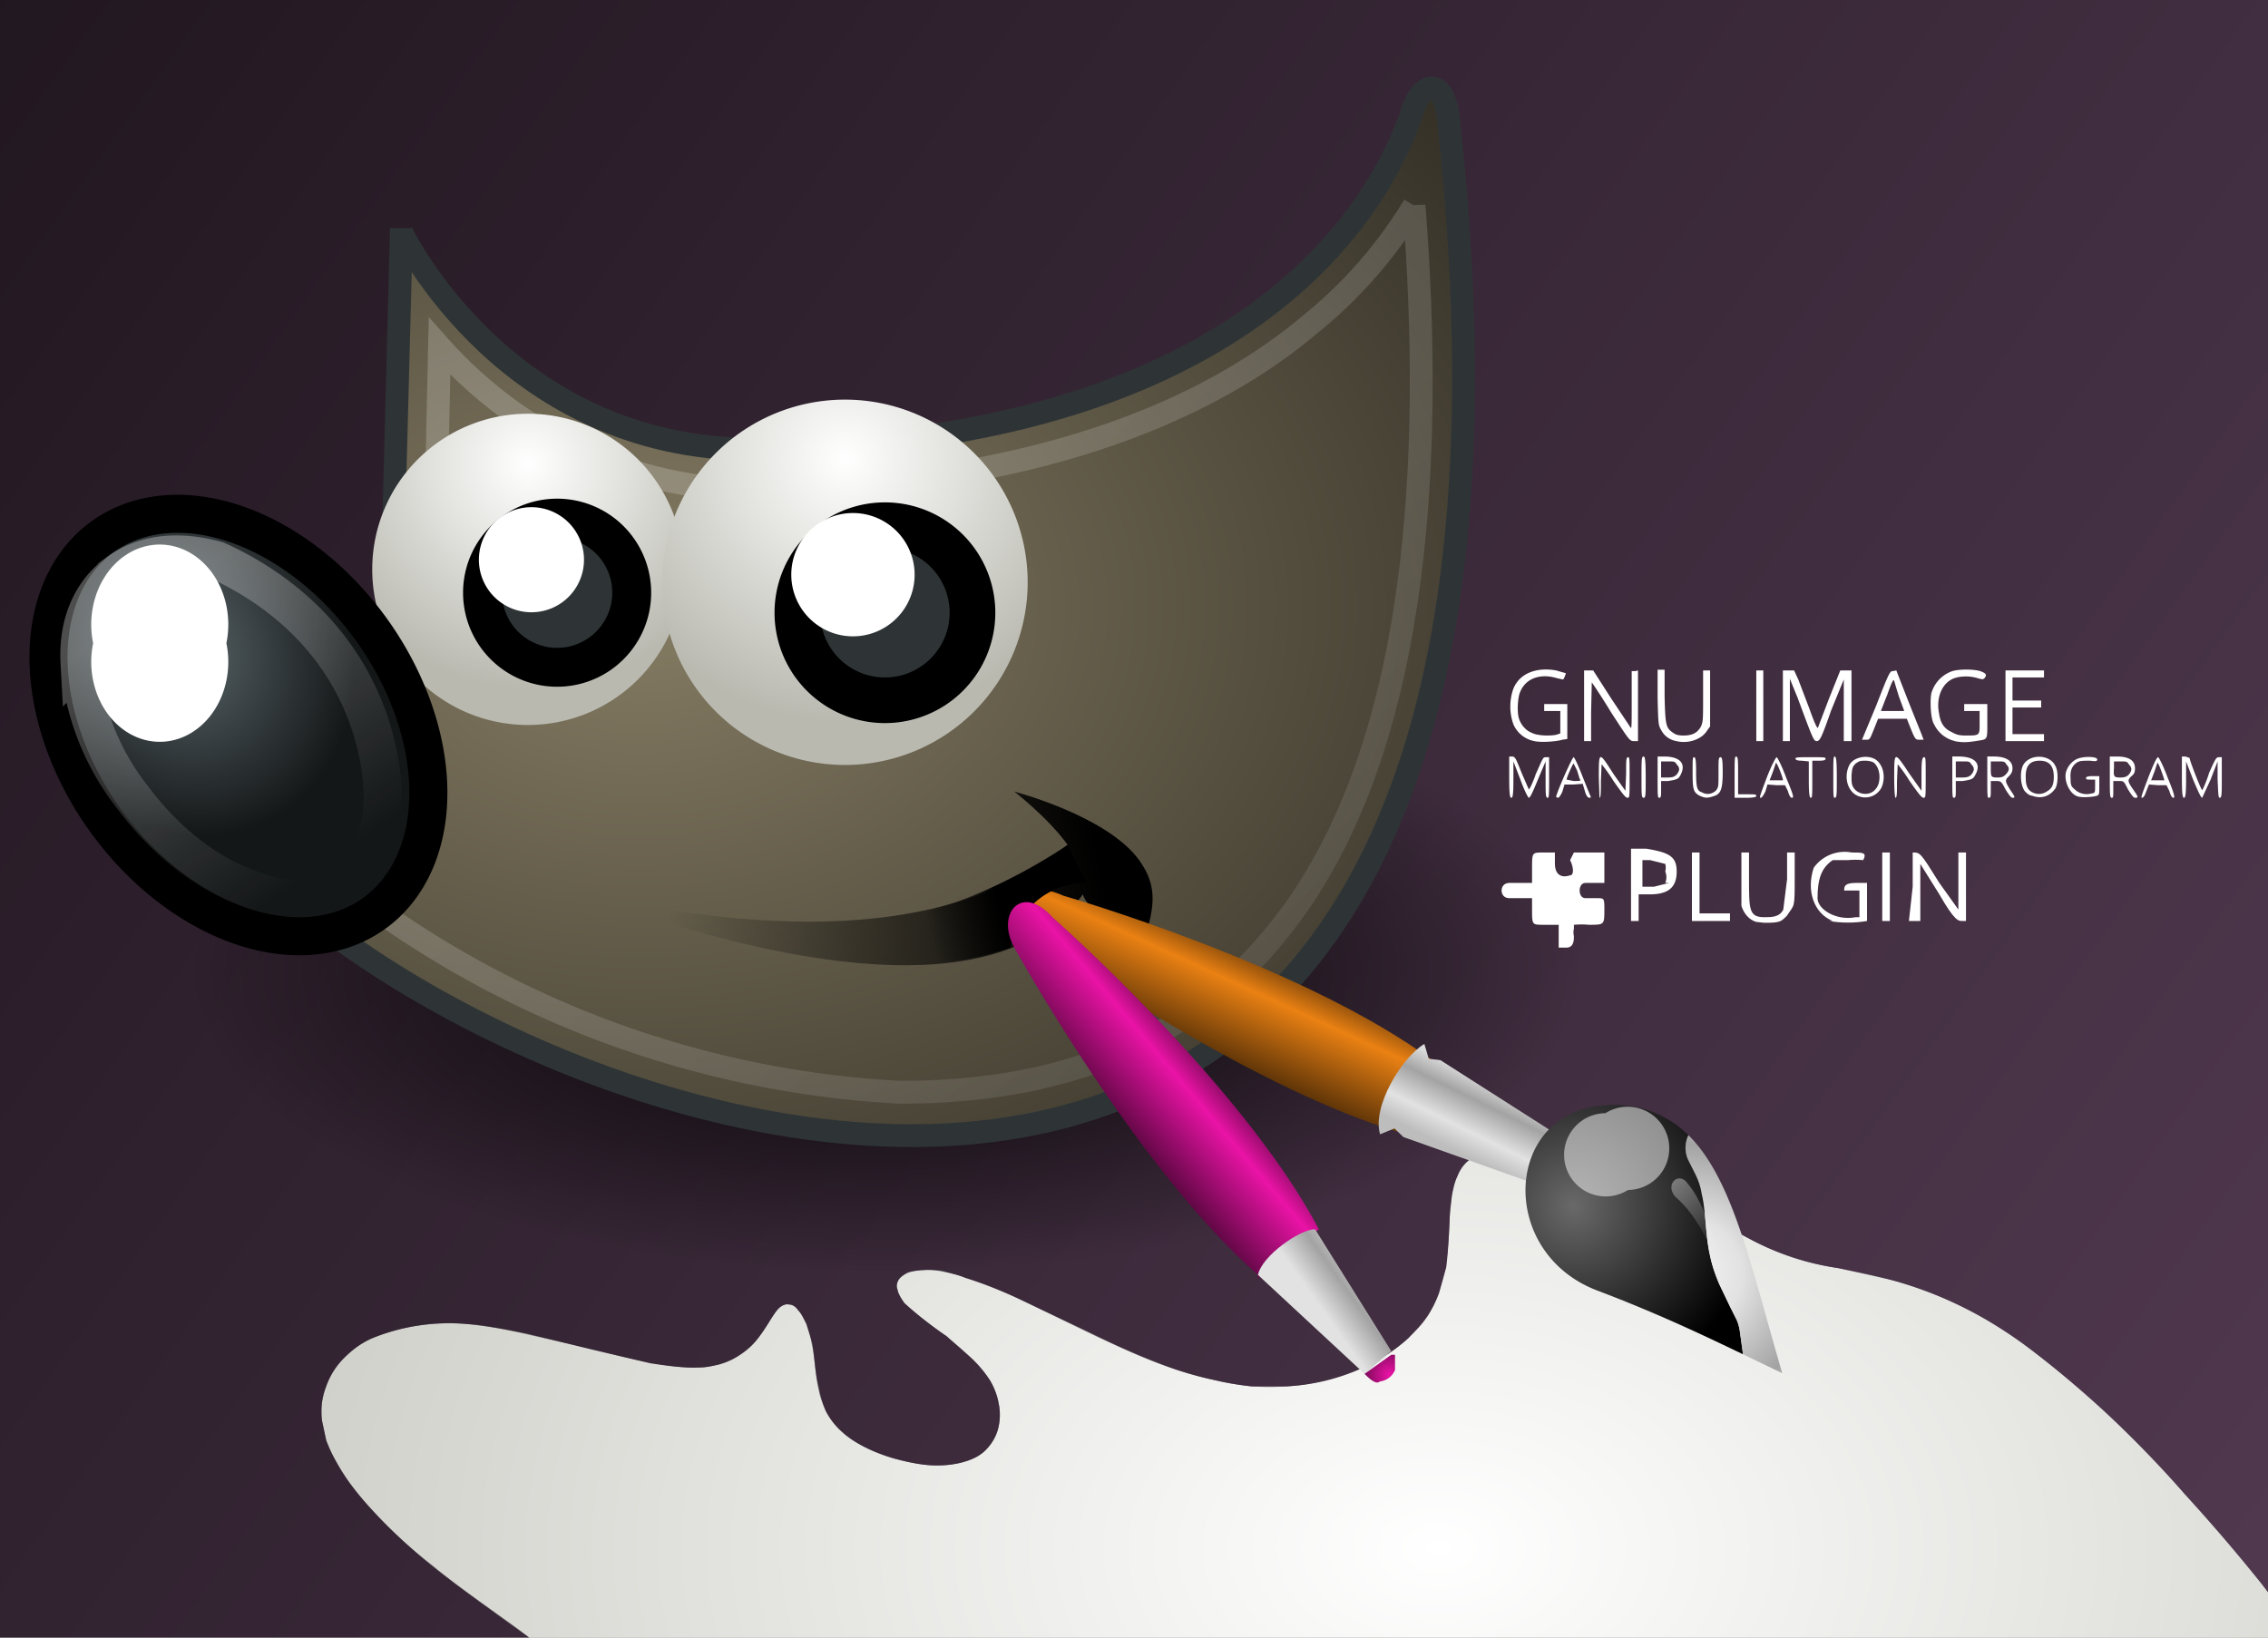 <?xml version="1.0" encoding="UTF-8" standalone="no"?>
<svg
   xmlns:dc="http://purl.org/dc/elements/1.1/"
   xmlns:cc="http://creativecommons.org/ns#"
   xmlns:rdf="http://www.w3.org/1999/02/22-rdf-syntax-ns#"
   xmlns:svg="http://www.w3.org/2000/svg"
   xmlns="http://www.w3.org/2000/svg"
   xmlns:xlink="http://www.w3.org/1999/xlink"
   xmlns:sodipodi="http://sodipodi.sourceforge.net/DTD/sodipodi-0.dtd"
   xmlns:inkscape="http://www.inkscape.org/namespaces/inkscape"
   viewBox="0 0 324 234"
   version="1.1"
   id="svg165"
   sodipodi:docname="bimp.svg"
   inkscape:version="1.0.2 (1.0.2+r75+1)">
  <rect x="0" y="0" width="324" height="234" fill="#808080" stroke="none"/>
  <sodipodi:namedview
     pagecolor="#505050"
     bordercolor="#ffffff"
     borderopacity="1"
     objecttolerance="10"
     gridtolerance="10"
     guidetolerance="10"
     inkscape:pageopacity="0"
     inkscape:pageshadow="2"
     inkscape:window-width="759"
     inkscape:window-height="480"
     id="namedview167"
     showgrid="false"
     inkscape:zoom="3.474359"
     inkscape:cx="256.04919"
     inkscape:cy="125.55654"
     inkscape:window-x="247"
     inkscape:window-y="325"
     inkscape:window-maximized="0"
     inkscape:current-layer="g161" />
  <defs
     id="defs107">
    <linearGradient
       id="g">
      <stop
         offset="0"
         stop-color="#513950"
         id="stop2" />
      <stop
         offset="1"
         stop-color="#1e151d"
         id="stop4" />
    </linearGradient>
    <linearGradient
       id="f">
      <stop
         offset="0"
         stop-color="#e2e2e2"
         id="stop7" />
      <stop
         offset=".5"
         stop-color="#a3a3a3"
         id="stop9" />
      <stop
         offset="1"
         stop-color="#ddd"
         id="stop11" />
    </linearGradient>
    <linearGradient
       id="m">
      <stop
         offset="0"
         stop-color="#ea13a6"
         id="stop14" />
      <stop
         offset="1"
         stop-color="#7e0a59"
         id="stop16" />
    </linearGradient>
    <linearGradient
       id="e">
      <stop
         offset="0"
         stop-color="#6e094e"
         id="stop19" />
      <stop
         offset=".2"
         stop-color="#ea13a6"
         id="stop21" />
      <stop
         offset=".6"
         stop-color="#5c0741"
         id="stop23" />
      <stop
         offset="1"
         stop-color="#e0129f"
         id="stop25" />
    </linearGradient>
    <linearGradient
       id="l">
      <stop
         offset="0"
         stop-color="#f5f5f5"
         id="stop28" />
      <stop
         offset=".3"
         stop-color="#e2e2e2"
         id="stop30" />
      <stop
         offset=".7"
         stop-color="#a3a3a3"
         id="stop32" />
      <stop
         offset="1"
         stop-color="#cacaca"
         id="stop34" />
    </linearGradient>
    <linearGradient
       id="j">
      <stop
         offset="0"
         stop-color="#5b676b"
         id="stop37" />
      <stop
         offset="1"
         stop-color="#141718"
         id="stop39" />
    </linearGradient>
    <linearGradient
       id="d">
      <stop
         offset="0"
         id="stop42" />
      <stop
         offset="1"
         stop-opacity="0"
         id="stop44" />
    </linearGradient>
    <linearGradient
       id="a">
      <stop
         offset="0"
         stop-color="#fff"
         id="stop47" />
      <stop
         offset="1"
         stop-color="#fff"
         stop-opacity="0"
         id="stop49" />
    </linearGradient>
    <linearGradient
       xlink:href="#a"
       id="E"
       x1="13.2"
       x2="7.8"
       y1="37.8"
       y2="42.3"
       gradientTransform="rotate(27.6 -26.2 -49.4) scale(.852)"
       gradientUnits="userSpaceOnUse" />
    <linearGradient
       id="h">
      <stop
         offset="0"
         stop-color="#696969"
         id="stop53" />
      <stop
         offset="1"
         id="stop55" />
    </linearGradient>
    <linearGradient
       id="b">
      <stop
         offset="0"
         stop-color="#bdbdbd"
         id="stop58" />
      <stop
         offset=".3"
         stop-color="#e2e2e2"
         id="stop60" />
      <stop
         offset=".7"
         stop-color="#a3a3a3"
         id="stop62" />
      <stop
         offset="1"
         stop-color="#ddd"
         id="stop64" />
    </linearGradient>
    <linearGradient
       xlink:href="#b"
       id="A"
       x1="19.4"
       x2="23.1"
       y1="30"
       y2="33.4"
       gradientTransform="translate(-46.4 -1.8)"
       gradientUnits="userSpaceOnUse" />
    <linearGradient
       id="c">
      <stop
         offset="0"
         stop-color="#6e3d09"
         id="stop68" />
      <stop
         offset=".2"
         stop-color="#ea8113"
         id="stop70" />
      <stop
         offset=".6"
         stop-color="#5c3307"
         id="stop72" />
      <stop
         offset="1"
         stop-color="#e07c12"
         id="stop74" />
    </linearGradient>
    <linearGradient
       xlink:href="#c"
       id="z"
       x1="37"
       x2="27.8"
       y1="19.2"
       y2="11.2"
       gradientTransform="translate(-49.3 1.9)"
       gradientUnits="userSpaceOnUse" />
    <linearGradient
       id="k">
      <stop
         offset="0"
         stop-color="#857c63"
         id="stop78" />
      <stop
         offset="1"
         stop-color="#221f19"
         id="stop80" />
    </linearGradient>
    <linearGradient
       id="i">
      <stop
         offset="0"
         stop-color="#fff"
         id="stop83" />
      <stop
         offset="1"
         stop-color="#b9b9b0"
         id="stop85" />
    </linearGradient>
    <linearGradient
       xlink:href="#a"
       id="w"
       x1="6.3"
       x2="6"
       y1="23.4"
       y2="31.6"
       gradientUnits="userSpaceOnUse" />
    <linearGradient
       xlink:href="#a"
       id="s"
       x1="15"
       x2="39.5"
       y1="19.1"
       y2="47"
       gradientUnits="userSpaceOnUse" />
    <linearGradient
       xlink:href="#d"
       id="F"
       x1="26.2"
       x2="24.3"
       y1="30.5"
       y2="31"
       gradientUnits="userSpaceOnUse" />
    <linearGradient
       xlink:href="#d"
       id="r"
       x1="32.4"
       x2="21.2"
       y1="28.1"
       y2="30.3"
       gradientTransform="translate(-3.8 .3)"
       gradientUnits="userSpaceOnUse" />
    <linearGradient
       xlink:href="#e"
       id="G"
       x1="37"
       x2="27.8"
       y1="19.2"
       y2="11.2"
       gradientTransform="rotate(-81.2 39.9 11.3) scale(.406)"
       gradientUnits="userSpaceOnUse" />
    <linearGradient
       xlink:href="#f"
       id="H"
       x1="20"
       x2="23.9"
       y1="31"
       y2="35"
       gradientTransform="rotate(-81.2 39 8.3) scale(.296)"
       gradientUnits="userSpaceOnUse" />
    <linearGradient
       xlink:href="#g"
       id="o"
       x1="324"
       x2="-25"
       y1="234"
       y2="-14.6"
       gradientUnits="userSpaceOnUse" />
    <radialGradient
       xlink:href="#h"
       id="B"
       cx="15.4"
       cy="35.4"
       r="7.6"
       fx="15.4"
       fy="35.4"
       gradientTransform="matrix(-.982 -3.334 3.249 -.957 124.5 257.4)"
       gradientUnits="userSpaceOnUse" />
    <radialGradient
       xlink:href="#i"
       id="y"
       cx="69.5"
       cy="19.6"
       r="3.5"
       fx="69.5"
       fy="19.6"
       gradientTransform="translate(-22.1 -6.2) scale(1.318)"
       gradientUnits="userSpaceOnUse" />
    <radialGradient
       xlink:href="#d"
       id="p"
       cx="23"
       cy="33.9"
       r="18.3"
       fx="23"
       fy="33.9"
       gradientTransform="matrix(1 0 0 .284 0 24.3)"
       gradientUnits="userSpaceOnUse" />
    <radialGradient
       xlink:href="#j"
       id="u"
       cx="6"
       cy="25.3"
       r="4.8"
       fx="6"
       fy="25.3"
       gradientTransform="matrix(.916 .093 -.109 1.069 3.3 -3)"
       gradientUnits="userSpaceOnUse" />
    <radialGradient
       xlink:href="#k"
       id="q"
       cx="18.6"
       cy="22.3"
       r="19.2"
       fx="18.6"
       fy="22.3"
       gradientTransform="matrix(1.773 0 0 1.297 -16.3 -6.6)"
       gradientUnits="userSpaceOnUse" />
    <radialGradient
       xlink:href="#i"
       id="t"
       cx="69.5"
       cy="19.6"
       r="3.5"
       fx="69.5"
       fy="19.6"
       gradientTransform="translate(-22.1 -6.2) scale(1.318)"
       gradientUnits="userSpaceOnUse" />
    <radialGradient
       xlink:href="#i"
       id="n"
       cx="222.1"
       cy="253.3"
       r="139"
       fx="222.1"
       fy="253.3"
       gradientTransform="matrix(1.787 0 0 1.191 -191.3 -80.4)"
       gradientUnits="userSpaceOnUse" />
    <radialGradient
       xlink:href="#l"
       id="C"
       cx="11.4"
       cy="39.2"
       r="7.6"
       fx="11.4"
       fy="39.2"
       gradientTransform="matrix(-.982 -3.334 3.249 -.957 124.5 257.4)"
       gradientUnits="userSpaceOnUse" />
    <radialGradient
       xlink:href="#m"
       id="I"
       cx="37"
       cy="43.4"
       r="1"
       fx="37"
       fy="43.4"
       gradientTransform="matrix(.658 0 0 .657 12 14)"
       gradientUnits="userSpaceOnUse" />
    <path
       id="v"
       fill="#2e3436"
       fill-rule="evenodd"
       stroke="#000"
       stroke-miterlimit="10"
       stroke-width="1.2"
       d="M24 21.8a2.3 2.3 0 1 1-4.6 0 2.3 2.3 0 1 1 4.6 0z"
       overflow="visible"
       style="marker:none" />
    <path
       id="x"
       fill="#fff"
       fill-rule="evenodd"
       d="M23.2 21a1.8 1.8 0 1 1-3.6 0 1.8 1.8 0 1 1 3.6 0z"
       overflow="visible"
       style="marker:none" />
    <path
       id="D"
       fill="#fff"
       d="M8.9 37.8a1.3 1.3 0 1 1-2.5 0 1.3 1.3 0 1 1 2.5 0z"
       opacity=".5"
       overflow="visible"
       style="marker:none" />
  </defs>
  <path
     fill="url(#n)"
     d="m324 227.5-1-1.3a263.6 263.6 0 0 0-10.9-12.8c-3.8-4.2-7.8-8.3-11.7-12-4-3.6-7.8-6.9-11.4-9.4a65.7 65.7 0 0 0-5.2-3.4 56.9 56.9 0 0 0-4.8-2.5 55.7 55.7 0 0 0-8.8-3.2l-7.6-1.7a38.3 38.3 0 0 1-12.7-4.2c-2-1-3.8-2.2-5.6-3.3l-5.4-3.4-5.5-3a40.2 40.2 0 0 0-5.9-2 40.9 40.9 0 0 0-5.7-1.2l-5.2-.3c-1.6.1-3 .3-4.2.7a6.1 6.1 0 0 0-4.3 3.6 11 11 0 0 0-.7 2.8l-.3 3.1c-.1 2.3-.2 4.7-.6 7a21.1 21.1 0 0 1-1 3.7 15.5 15.5 0 0 1-1.6 3.4l-2.7 3.1a23.5 23.5 0 0 1-3.6 2.7 28.4 28.4 0 0 1-4.2 2 30 30 0 0 1-9.5 2.2 34.7 34.7 0 0 1-5.1 0 41.7 41.7 0 0 1-5.3-.9 51.9 51.9 0 0 1-5.5-1.5c-3.8-1.2-7.6-3-11.3-4.7l-10.5-5.1c-3.2-1.5-6-2.6-8.3-3.4a26.2 26.2 0 0 0-3.3-.8c-1-.2-1.9-.3-2.7-.2a5 5 0 0 0-2.2.4c-.5.2-1 .5-1.3 1-.3.3-.4.8-.2 1.4s.5 1.2 1 1.9c1.3 1.3 3.6 3 6 4.8 1.2 1 2.4 1.9 3.4 3 1.1 1 2 2 2.8 3.2a10 10 0 0 1 1.3 3.5 8 8 0 0 1-.1 3.4 6.6 6.6 0 0 1-1.6 2.9c-.7.8-1.7 1.4-3 1.8a13 13 0 0 1-4.2.6c-1.6 0-3.3-.3-5-.7a24.7 24.7 0 0 1-4.6-1.6c-1.5-.7-2.8-1.5-3.8-2.4a10.2 10.2 0 0 1-2.3-3c-.6-1-1-2.2-1.2-3.3-.5-2.3-.5-4.6-1-6.6-.1-1-.4-1.9-.7-2.7-.4-.7-.7-1.4-1.2-1.9-.4-.5-.8-.8-1.3-.8-.5-.1-1 0-1.4.5-1 .9-1.8 3-3.4 4.8-.8 1-1.9 1.8-3.2 2.5a10.5 10.5 0 0 1-2.1.8c-.9.2-1.8.4-2.7.4-2 .1-4.4-.2-7-.7-2.7-.5-5.5-1.2-8.5-2l-9-2a68 68 0 0 0-8.6-1.5 30 30 0 0 0-13.4 1.9c-1.7.7-3.1 1.8-4.3 3a11.6 11.6 0 0 0-1.5 1.8 10.9 10.9 0 0 0-1 2.2 10.5 10.5 0 0 0-.6 2.3 11 11 0 0 0 0 2.6l.6 2.8c.4 1 .8 2 1.4 3a28.5 28.5 0 0 0 2.1 3.3 43.1 43.1 0 0 0 3 3.6c2.2 2.5 5.1 5.2 8.7 8 3.6 3 8 6 12.4 9.2l1.4 1.1H324v-6.5z"
     paint-order="stroke fill markers"
     id="path109" />
  <path
     fill="url(#o)"
     d="M0 0v234h75.6l-1.4-1c-4.4-3.2-8.8-6.3-12.4-9.2a79.2 79.2 0 0 1-8.7-8.1 43.1 43.1 0 0 1-3-3.6 28.5 28.5 0 0 1-2.1-3.3 19.2 19.2 0 0 1-1.4-3L46 203a11 11 0 0 1 0-2.6 10.5 10.5 0 0 1 .6-2.3 11 11 0 0 1 2.5-4c1.2-1.2 2.6-2.3 4.4-3a29 29 0 0 1 13.3-1.9c2.7.2 5.6.8 8.6 1.4l9 2.2 8.5 2c2.6.4 5 .7 7 .6 1 0 1.8-.2 2.7-.4a10.5 10.5 0 0 0 2.1-.8c1.3-.7 2.4-1.6 3.2-2.5 1.6-1.9 2.5-3.9 3.4-4.8.5-.4 1-.6 1.4-.5.5 0 1 .3 1.3.8.5.5.8 1.2 1.2 2l.8 2.6c.4 2 .4 4.3 1 6.6.2 1 .5 2.2 1 3.3a10.2 10.2 0 0 0 2.4 3c1 .9 2.3 1.7 3.8 2.4a24.7 24.7 0 0 0 4.7 1.6c1.6.4 3.3.7 4.9.7 1.5 0 3-.2 4.2-.6 1.3-.4 2.3-1 3-1.8a6.6 6.6 0 0 0 1.6-2.9 8 8 0 0 0 .1-3.4 10 10 0 0 0-1.3-3.5 17 17 0 0 0-2.8-3.3l-3.4-3a52.7 52.7 0 0 1-6-4.7c-.5-.7-.9-1.3-1-2-.2-.5 0-1 .2-1.4.3-.4.8-.7 1.3-1a13 13 0 0 1 4.9-.2c1 .3 2.1.5 3.3 1a59 59 0 0 1 8.3 3.3l10.5 5a104 104 0 0 0 11.3 4.8 51.9 51.9 0 0 0 5.5 1.5 41.7 41.7 0 0 0 5.3.9h5a30 30 0 0 0 9.6-2.1 28.4 28.4 0 0 0 4.2-2.1 23.5 23.5 0 0 0 3.6-2.7c1-1 2-2 2.7-3.1a15.5 15.5 0 0 0 1.7-3.4l1-3.6c.3-2.4.4-4.8.5-7 0-1.2.2-2.3.3-3.2.2-1 .4-2 .8-2.8.3-.8.8-1.6 1.5-2.2.7-.6 1.6-1 2.7-1.4 1.2-.4 2.6-.6 4.2-.7a31.6 31.6 0 0 1 11 1.4 40.2 40.2 0 0 1 5.8 2.1l5.5 3 5.4 3.4c1.8 1.1 3.7 2.3 5.6 3.3a38.4 38.4 0 0 0 12.7 4.2c2.4.5 5 1 7.6 1.7a55.7 55.7 0 0 1 8.8 3.2 56.9 56.9 0 0 1 4.8 2.5 65.7 65.7 0 0 1 5.2 3.4 148.3 148.3 0 0 1 23.1 21.5 263.6 263.6 0 0 1 10.9 12.7l1 1.3V0Z"
     paint-order="stroke fill markers"
     id="path111" />
  <g
     color="#000"
     transform="translate(.8 -34.8) scale(5.438)"
     id="g161">
    <path
       fill="url(#p)"
       fill-rule="evenodd"
       d="M41.3 34a18.3 5.2 0 1 1-36.5 0 18.3 5.2 0 1 1 36.5 0z"
       overflow="visible"
       style="marker:none"
       transform="matrix(1 0 0 1.53 .1 -20)"
       id="path113" />
    <path
       fill="url(#q)"
       fill-rule="evenodd"
       stroke="#2e3436"
       stroke-miterlimit="10"
       stroke-width=".6"
       d="M10.4 12.5s2.8 5.9 9.6 5.7c14-.3 16.5-7.7 16.9-8.7.3-1.1.9-1 1 0C42.5 51.3 6 33.4 4.7 26.3 12 24 10.2 20 10.2 20l.2-7.6z"
       overflow="visible"
       style="marker:none"
       id="path115" />
    <path
       fill="url(#r)"
       fill-rule="evenodd"
       d="M15.7 30c6.8 1.4 10.2.2 12.2-1.4-.5-.7-1.4-1.4-1.4-1.4s2.3.6 3.2 1.7c.8 1 .3 1.7 0 3-.4-1.1-1.3-1.6-1.4-2-1.8 2.5-6.3 2.4-12.6.2z"
       overflow="visible"
       style="marker:none"
       id="path117" />
    <path
       fill="none"
       stroke="url(#s)"
       stroke-miterlimit="10"
       stroke-width=".6"
       d="M37 11.8a12 12 0 0 1-2.7 3.1c-2.6 2.2-7 4.2-14.3 4.4-4.2 0-7-2-8.6-3.8l-.1 4.5a4 4 0 0 1-.1 2.7c-.5 1.4-2.2 3-5 4 .3.5.5 1 1.3 1.8a26 26 0 0 0 16 6.6c4.1 0 7.9-1.2 10.5-5 2.4-3.5 3.7-9.3 3-18.3z"
       opacity=".2"
       overflow="visible"
       style="marker:none"
       id="path119" />
    <path
       fill="url(#t)"
       fill-rule="evenodd"
       d="M72.7 21.8a3.2 3.2 0 1 1-6.4 0 3.2 3.2 0 1 1 6.4 0z"
       overflow="visible"
       style="marker:none"
       transform="translate(-75.1 -6.5) scale(1.278)"
       id="path121" />
    <path
       fill="url(#u)"
       fill-rule="evenodd"
       stroke="#000"
       stroke-miterlimit="10"
       d="M10.4 27.2a4.3 6.1 0 1 1-8.6 0 4.3 6.1 0 1 1 8.6 0z"
       overflow="visible"
       style="marker:none"
       transform="rotate(-35.8 3.4 26.3)"
       id="path123" />
    <use
       xlink:href="#v"
       width="100%"
       height="100%"
       fill-rule="evenodd"
       stroke-miterlimit="10"
       stroke-width="1.2"
       overflow="visible"
       style="marker:none"
       transform="translate(-4 3.4) scale(.852)"
       id="use125" />
    <path
       fill="none"
       stroke="url(#w)"
       stroke-miterlimit="10"
       d="M6.1 22.2c-.8 0-1.6.4-2.2 1.3a6.6 6.6 0 0 0-1 3.7c0 1.5.4 2.8 1 3.7.6 1 1.4 1.4 2.2 1.4.8 0 1.6-.5 2.2-1.4.6-.9 1.1-2.2 1.1-3.7s-.5-2.8-1-3.7c-.7-.9-1.5-1.3-2.3-1.3z"
       opacity=".3"
       overflow="visible"
       style="marker:none"
       transform="rotate(-36.8 3.4 26.6)"
       id="path127" />
    <path
       fill="#fff"
       fill-rule="evenodd"
       d="M5.8 23.3a1.8 2.1 0 1 1-3.5 0 1.8 2.1 0 1 1 3.5 0z"
       overflow="visible"
       style="marker:none"
       id="path129" />
    <use
       xlink:href="#x"
       width="100%"
       height="100%"
       fill-rule="evenodd"
       overflow="visible"
       style="marker:none"
       transform="translate(-2.6 5) scale(.767)"
       id="use131" />
    <path
       fill="url(#y)"
       fill-rule="evenodd"
       d="M72.7 21.8a3.2 3.2 0 1 1-6.4 0 3.2 3.2 0 1 1 6.4 0z"
       overflow="visible"
       style="marker:none"
       transform="matrix(1.5 0 0 1.5 -82.2 -11)"
       id="path133" />
    <use
       xlink:href="#v"
       width="100%"
       height="100%"
       fill-rule="evenodd"
       stroke-miterlimit="10"
       overflow="visible"
       style="marker:none"
       transform="translate(1.4 .7)"
       id="use135" />
    <use
       xlink:href="#x"
       width="100%"
       height="100%"
       fill-rule="evenodd"
       overflow="visible"
       style="marker:none"
       transform="matrix(.9 0 0 .9 3 2.6)"
       id="use137" />
    <path
       fill="url(#z)"
       d="m-23.4 23.6 3.7 3.4C-11.3 20.7-2.6 7-2.6 7c2-2.3 0-3.8-2.1-2.5 0 0-13 10.2-18.7 19z"
       overflow="visible"
       style="marker:none"
       transform="rotate(-106.4 23.5 5.6) scale(.406)"
       id="path139" />
    <path
       fill="url(#A)"
       d="m-30.4 32.8 2.2 2 8.5-7.4.3-.7h1c-.4-1.6-2.9-4.4-4.8-4.4l.1 1-.7.4z"
       overflow="visible"
       style="marker:none"
       transform="rotate(-106.4 23.5 5.6) scale(.406)"
       id="path141" />
    <path
       fill="url(#B)"
       d="M240.8 162.1a15 15 0 0 0-12.5-4.2c-13.8 1.3-14.7 21-.5 26.4 9 3.4 16 6.8 20.8 9.1l-.4-2.9a7.5 7.5 0 0 0-.5-2l-1-2-1.5-3.1c-.5-1.2-1-2.6-1.3-4-.7-3-.6-6.6-1.1-9a11.9 11.9 0 0 0-1-3c-.5-.7-.9-1.3-1.1-2a4 4 0 0 1-.3-1.8c0-.4.2-1 .4-1.5z"
       style="marker:none"
       transform="translate(-.1 6.4) scale(.184)"
       id="path143" />
    <path
       fill="url(#C)"
       d="M240.8 162.1a4.2 4.2 0 0 0-.1 3.4l1 2c.4.8.8 1.7 1 3 .6 2.3.5 5.8 1.2 8.8.3 1.5.8 2.9 1.3 4l1.5 3.2 1 2c.3.6.4 1.2.5 2l.4 2.9 5.6 2.7c-4.4-15-7-27.7-13.4-34z"
       style="marker:none"
       transform="translate(-.1 6.4) scale(.184)"
       id="path145" />
    <use
       xlink:href="#D"
       width="100%"
       height="100%"
       opacity=".5"
       overflow="visible"
       style="marker:none"
       transform="rotate(-106.4 26.2 20.8) scale(.841)"
       id="use147" />
    <path
       fill="url(#E)"
       d="M-38.5 40.9s3.7.1 6-1.4c1-.5 1.6.7.6 1-2.2 1-6.6.4-6.6.4z"
       opacity=".4"
       overflow="visible"
       style="marker:none"
       transform="rotate(-106.4 23.5 5.6) scale(.406)"
       id="path149" />
    <path
       fill="url(#F)"
       fill-rule="evenodd"
       d="M23 31.7a8.2 8.2 0 0 0 3.4-.4 2 2 0 0 1 2-1.7l-.5-1s-2 1.4-4 1.8z"
       overflow="visible"
       style="marker:none"
       id="path151" />
    <path
       fill="url(#G)"
       d="m32.9 40 1.6-1.3c-2-3.8-7-8.2-7-8.2-.8-.9-1.5-.1-1 .8 0 0 3.2 5.8 6.4 8.6z"
       overflow="visible"
       style="marker:none"
       id="path153" />
    <path
       fill="url(#H)"
       d="m35.7 42.5.7-.6-2-3.2c-.4 0-1.4.7-1.5 1.2z"
       overflow="visible"
       style="marker:none"
       id="path155" />
    <path
       fill="url(#I)"
       d="m36.4 42-.7.5c.1.1.3.3.4.2a.5.5 0 0 0 .4-.3V42a.7.7 0 0 0-.1 0z"
       id="path157" />
    <path
       fill="#ffffff"
       d="m 42,28.8 v 0.8 h -0.5 c -0.2,0 -0.2,0.4 0,0.4 h 0.3 c 0.2,0 0.2,0 0.2,0.3 0,0.4 0,0.4 -0.4,0.4 -0.133,-0.013 -0.267,-0.013 -0.4,0 v 0.1 c -0.017,0.066 -0.017,0.134 0,0.2 0,0.1 0,0.3 -0.2,0.3 h -0.2 v -0.6 h -0.4 c -0.3,0 -0.3,0 -0.3,-0.4 V 30 h -0.6 c -0.267,0 -0.267,-0.4 0,-0.4 h 0.6 v -0.4 c 0,-0.4 0,-0.4 0.3,-0.4 h 0.3 v 0.3 c 0,0.2 0.1,0.4 0.4,0.3 0.1,0 0.1,-0.2 0,-0.4 l 0.1,-0.2 h 0.7 z m 0.7,0.9 v -1 h 0.4 c 0.6,0.1 0.8,0.2 0.8,0.6 0,0.4 -0.2,0.6 -0.7,0.6 h -0.3 v 0.7 h -0.2 z m 0.9,-0.1 c 0.039,-0.096 0.039,-0.204 0,-0.3 0.017,-0.066 0.017,-0.134 0,-0.2 L 43.2,29 H 43 v 0.7 h 0.3 l 0.4,-0.1 z m 0.7,0.1 v -0.9 h 0.2 v 1.6 h 0.8 v 0.2 h -1 z m 1.685,0.923 C 45.793,30.565 45.658,30.392 45.6,30.2 v -1.4 h 0.2 v 0.7 c 0,0.8 0,1 0.4,1 0.2,0 0.4,0 0.5,-0.2 l 0.1,-0.8 V 28.8 H 47 v 0.7 c 0,0.8 -0.008,0.654 -0.21,0.969 -0.141,0.12 -0.121,0.185 -0.595,0.178 z M 48,30.6 c -0.5,-0.2 -0.7,-0.8 -0.5,-1.4 0.227,-0.317 0.617,-0.473 1,-0.4 0.3,0 0.4,0 0.3,0.2 -0.133,-0.012 -0.267,-0.012 -0.4,0 H 48 c -0.3,0.2 -0.4,0.5 -0.4,1 0,0.3 0.5,0.6 1,0.5 h 0.1 v -0.7 h -0.4 c 0,-0.1 0,-0.2 0.3,-0.2 h 0.3 v 1 c -0.331,0.056 -0.669,0.056 -1,0 z m 1.3,-0.9 v -0.9 h 0.2 v 1.8 h -0.2 z m 0.8,0 v -0.9 c 0.2,0 0.2,0 0.7,0.8 l 0.5,0.7 v -1.5 h 0.2 v 1.8 h -0.1 c -0.1,0 -0.2,0 -0.6,-0.7 l -0.5,-0.8 v 1.5 H 50 Z"
       id="path159"
       sodipodi:nodetypes="ccssssccccsccsscsscsscsccccccccsscccccccccccccccccccccccccssccccscccccccccsccccscccccccccccccccccsccccc" />
  </g>
  <path
     fill="#fff"
     d="M215.6 111v-2.9h.5c.4.1.5.4 1.3 2.4l1 2.3c.1 0 .6-1 1-2.2 1-2.2 1-2.4 1.4-2.4h.5v2.9c0 2.4 0 2.9-.2 2.9-.3 0-.3-.5-.3-2.6v-2.6l-1.1 2.6c-.7 1.7-1.1 2.6-1.3 2.6-.1 0-.7-1.2-1.2-2.6l-1-2.6v2.6c0 2.2-.1 2.6-.3 2.6-.2 0-.3-.5-.3-3zm6.7 2.9c0-.5 2.3-5.7 2.5-5.7.1 0 .5.8 1.1 2.3a369.9 369.9 0 0 0 1.2 3c.2.4.2.5 0 .5-.3 0-.5-.3-.7-1l-.3-1-1.3.1h-1.3l-.3 1c-.2.5-.5.9-.6.9l-.3-.1zm3.4-2.5a226.5 226.5 0 0 1-.4-1.3l-.5-1c-.1 0-1 2-1 2.3l1 .2c.8 0 1 0 1-.2zm2.7-.3c0-3.8 0-3.8 2.1-.5l1.7 2.4.1-2.4c0-2 0-2.4.3-2.4.2 0 .2.4.2 2.9 0 2.8 0 2.9-.3 2.9s-.8-.7-2-2.4a22 22 0 0 0-1.7-2.4l-.1 2.4c0 1.5 0 2.4-.2 2.4l-.1-3zm6.1 0c0-2.5 0-3 .3-3 .2 0 .3.5.3 3s0 2.9-.3 2.9-.3-.4-.3-3zm2.3 0v-3h.9c2.3 0 3.2 1 2.4 2.6-.3.6-.5.7-1.8.9h-1v1.2c0 1 0 1.2-.3 1.2-.2 0-.2-.5-.2-3zm2.7-.4c.5-.6.5-1 0-1.5-.2-.4-.4-.4-1.2-.4h-1v2.3h.9c.7 0 1-.1 1.3-.4zm3.3 3c-.9-.5-1-.9-1-3.4 0-1.8 0-2.1.2-2.1s.3.3.3 2c0 2.2.1 2.8.8 3 .7.4 1.4.3 2-.2.4-.5.4-.5.4-2.7 0-1.8 0-2.1.3-2.1.2 0 .3.3.3 2.1 0 2.6-.3 3.2-1.4 3.5-.9.3-1.2.2-1.9-.1zm5-2.6c0-2.5 0-3 .2-3 .3 0 .3.5.3 2.7v2.7h1.3c1 0 1.3 0 1.3.2s-.3.3-1.6.3h-1.5zm4.6 0c.7-1.8 1.3-2.9 1.4-2.9.1 0 .7 1.1 1.4 3 1 2.4 1.1 2.8.8 2.8-.2 0-.4-.3-.6-1l-.4-.8h-1.2l-1.3-.1-.3 1c-.3.6-.5.9-.7.9-.2 0 0-.5.9-2.9zm2.3.4c.1-.1-.8-2.5-1-2.5l-.4 1.2a76.2 76.2 0 0 1-.5 1.3h1.9zm3.7-.1v-2.6l-1-.1c-.6 0-.9-.1-.9-.3 0-.2.4-.2 2.2-.2 1.8 0 2.1 0 2.1.2s-.2.3-.9.3h-1v2.6c0 2.3 0 2.7-.2 2.7s-.3-.5-.3-2.6zm3.5-.3c0-2.5 0-3 .2-3s.3.5.3 3 0 2.9-.3 2.9c-.2 0-.2-.4-.2-3zm3.7 2.7c-1.6-.5-2.3-2.7-1.4-4.5.6-1.1 2.5-1.5 3.7-.8 1.2.8 1.5 2.6.9 4a2.6 2.6 0 0 1-3.2 1.3zm2.3-1c.8-.8.8-2.7 0-3.6-.2-.3-.5-.4-1.2-.5-1 0-1 0-1.6.4-.5.5-.5.7-.6 1.7 0 .8 0 1.2.2 1.6.6 1.2 2.4 1.4 3.2.4zm2.7-1.7c0-3.8 0-3.8 2.2-.5l1.7 2.4v-2.4c0-2 .1-2.4.4-2.4.2 0 .2.4.2 2.9 0 2.8 0 2.9-.3 2.9s-.8-.7-2-2.4a22 22 0 0 0-1.7-2.4l-.1 2.4c0 1.5 0 2.4-.2 2.4-.1 0-.2-1-.2-3zm8.3 0v-3h.9c2.3 0 3.3 1 2.4 2.6-.3.6-.5.7-1.8.9h-1v1.2c0 1 0 1.2-.3 1.2-.2 0-.2-.5-.2-3zm2.7-.4c.5-.6.5-1 0-1.5-.2-.4-.4-.4-1.2-.4h-1v2.3h.9c.7 0 1-.1 1.3-.4zm2.3.4v-3h.9c1.8 0 2.7.6 2.7 1.7 0 .5-.2.8-.5 1.1-.6.6-.6.7.2 2 .7 1 .7 1.1.3 1.1-.2 0-.5-.4-1-1.2-.6-1.2-.7-1.2-1.4-1.2h-.7v1.2c0 1 0 1.2-.3 1.2-.2 0-.2-.4-.2-3zm2.6-.4c.6-.6.6-1 .1-1.5-.2-.4-.4-.4-1.2-.4h-1v.9c0 1.3 0 1.4 1 1.4.5 0 .8-.1 1.1-.4zm3.8 3c-.4 0-.8-.4-1-.6-.7-.8-.8-3-.2-3.9 1-1.5 3.7-1.4 4.5.2.5.8.4 2.7 0 3.3-.8 1.1-2 1.5-3.3 1zm2.1-.6c.7-.4 1-.9 1-2.1 0-1.6-.7-2.3-2-2.3-1.5 0-2.1.8-2 2.6 0 .8.2 1.2.4 1.5a2 2 0 0 0 2.6.3zm4.4.7c-1-.3-1.9-1.9-1.7-3.3a3 3 0 0 1 1.5-2c1-.5 3-.4 3 0 0 .3-.2.3-1 .2-1 0-1.4 0-1.8.2-.8.5-1.1 1.2-1 2.4 0 .9.1 1.1.6 1.5.6.6 1.5.8 2.3.6.6-.1.6-.1.6-1v-1h-.6c-.5 0-.7 0-.7-.2s.2-.3 1-.3h.9v1.4c0 1 0 1.3-.3 1.4-.6.2-2.2.3-2.8.1zm4.6-2.7v-3h1c1.8 0 2.6.6 2.6 1.7 0 .5-.1.8-.5 1.1-.6.6-.6.7.3 2 .7 1 .7 1.1.2 1.1-.2 0-.5-.4-1-1.2-.6-1.2-.6-1.2-1.3-1.2h-.8v1.2c0 1 0 1.2-.2 1.2-.3 0-.3-.4-.3-3zm2.7-.4c.5-.6.5-1 0-1.5-.2-.4-.4-.4-1.2-.4h-.9v.9c-.1 1.3 0 1.4.9 1.4.6 0 .9-.1 1.2-.4zm2.8.4c.7-1.8 1.2-2.9 1.4-2.9.1 0 .7 1.1 1.4 3 1 2.4 1 2.8.8 2.8-.2 0-.4-.3-.6-1l-.4-.8h-1.2l-1.3-.1-.4 1c-.2.6-.4.9-.6.9-.2 0 0-.5.9-2.9zm2.3.4c0-.1-.8-2.5-1-2.5l-.4 1.2a76.2 76.2 0 0 1-.5 1.3h1.9zm2.5-.4v-3h.5l.6.2c0 .4 1.7 4.7 1.8 4.6.1-.1.6-1.2 1-2.5.9-2 1-2.2 1.4-2.2h.4v2.9c0 2.4 0 2.9-.3 2.9-.2 0-.2-.5-.3-2.6v-2.6l-1 2.6-1.2 2.6c-.2 0-.7-1.2-1.3-2.6l-1-2.6v2.6c0 2.1-.1 2.6-.3 2.6-.2 0-.3-.5-.3-3zm-92.5-5.2a4.1 4.1 0 0 1-3-2.4 7.6 7.6 0 0 1 0-5.1c.9-2.2 3.3-3.1 6.1-2.6l1.4.4s-.2.7-.4.9l-.9-.2c-2.3-.7-4.4 0-5.2 1.9-.4.8-.5 3-.2 3.9.3.9 1 1.7 1.8 2 .7.4 2.4.5 3.5.3l.6-.2v-3.2h-2.3v-1h3.3v5l-.7.1c-1 .3-3.2.4-4 .2zm20.3 0a3 3 0 0 1-2.2-1.6c-.4-.7-.4-.8-.5-4.6v-4h1v3.8c.1 4.2.2 4.5 1.2 5.2.4.3.8.4 1.5.4 1.3 0 2-.4 2.5-1.3.3-.7.3-1 .3-4.4v-3.6h1v8l-.5.7c-.8 1.2-2.7 1.8-4.3 1.4zm39.8 0a4.4 4.4 0 0 1-3-2.4c-.5-.7-.6-3.4-.4-4.4a4.7 4.7 0 0 1 3-3.2c1-.3 3-.3 4 0 .8.3 1 .5.6 1-.2.2-.3.2-1 0-1.3-.4-3-.3-3.9.3-1.3.8-2 2.7-1.6 4.7.2 1.4.7 2.2 1.8 2.7.7.4 1.1.5 2 .5 2.1 0 2 0 2-1.9v-1.6h-2.2v-1h3.3v2.5c0 2.8.1 2.5-1.7 2.8-1.3.2-1.9.2-3 0zm-53-5v-5.1h1.3l2.5 3.9 2.8 4.2c.2.4.2 0 .2-3.8v-4.2h.5l.4-.1v10.1h-.6c-.6 0-.7-.2-3.3-4.2a88.2 88.2 0 0 0-2.7-4.2l-.1 4.2v4.2h-1zm24.6 0v-5.1h1v10.1h-1zm3.8 0v-5.1h1.6l.6 1.3 1.6 4.2c.7 2 1.1 2.8 1.2 2.7l1.6-4.2 1.6-4h1.6v10.1h-1.1v-8.8l-1.8 4.4c-1.4 4-1.6 4.3-2 4.4-.5 0-.5 0-2.8-6.2l-1.1-2.7v8.9h-1zm31.8 0v-5.1h5.5v1h-4.5v3.3h4.1v1h-4.1v3.8h4.5v1h-5.5zm-18.5 0c1.9-4.9 2-5 2.4-5l.5-.1 1.6 4.1a984 984 0 0 0 2 5l.3.8h-.6c-.5 0-.6 0-1.2-1.5l-.6-1.5h-4.1l-.6 1.5c-.6 1.5-.6 1.5-1.1 1.5h-.6zm4 .6-.7-1.9a76.4 76.4 0 0 1-.7-2.3c-.1-.3-.3 0-1 2a109.3 109.3 0 0 0-.9 2.3h3.3z"
     id="path163" />
</svg>
